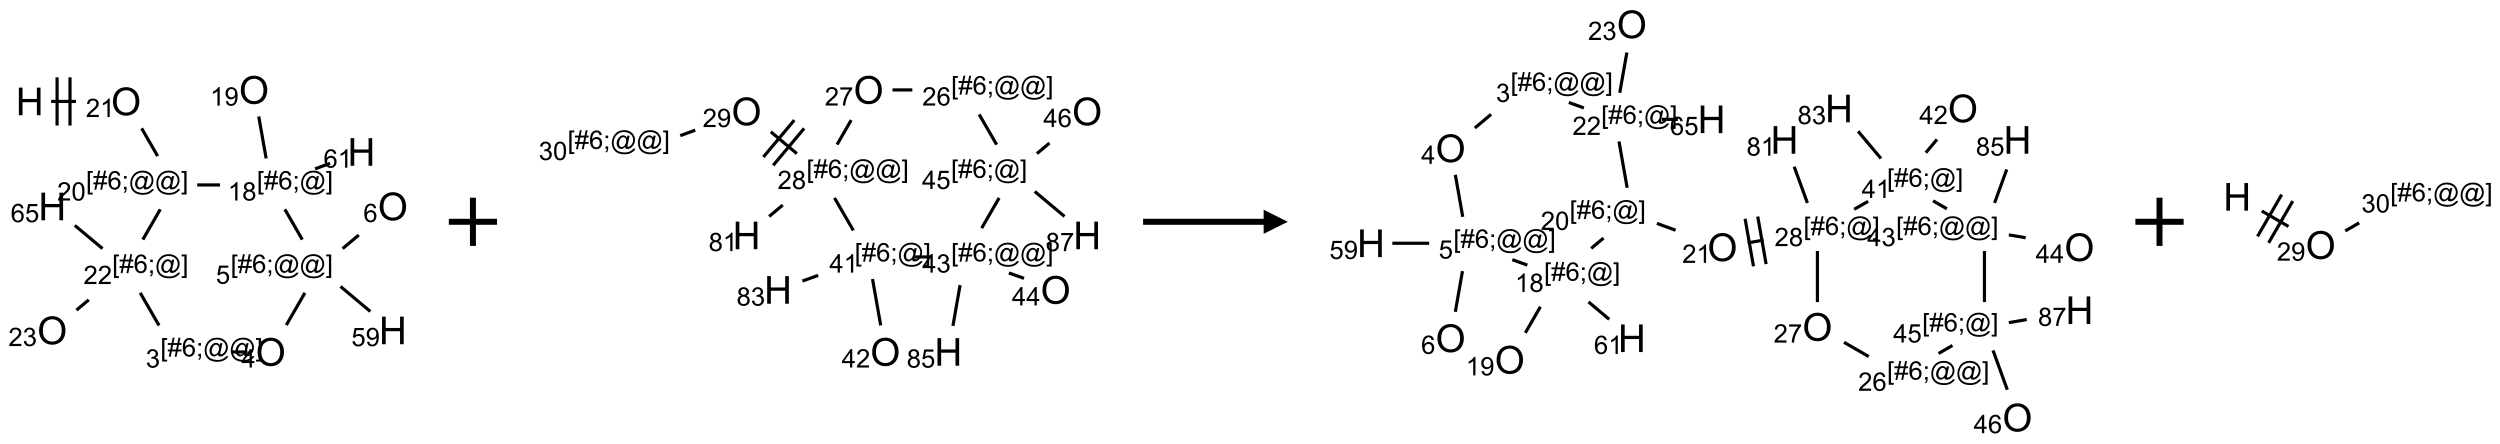 <?xml version="1.0" encoding="UTF-8"?>
<svg xmlns="http://www.w3.org/2000/svg" xmlns:xlink="http://www.w3.org/1999/xlink" width="1037" height="184" viewBox="0 0 1037 184">
<defs>
<g>
<g id="glyph-0-0">
<path d="M 2 0 L 2 -10 L 10 -10 L 10 0 Z M 2.25 -0.25 L 9.75 -0.25 L 9.75 -9.75 L 2.25 -9.75 Z M 2.25 -0.25 "/>
</g>
<g id="glyph-0-1">
<path d="M 1.281 0 L 1.281 -11.453 L 2.797 -11.453 L 2.797 -6.75 L 8.75 -6.75 L 8.75 -11.453 L 10.266 -11.453 L 10.266 0 L 8.75 0 L 8.75 -5.398 L 2.797 -5.398 L 2.797 0 Z M 1.281 0 "/>
</g>
<g id="glyph-0-2">
<path d="M 0.773 -5.578 C 0.773 -7.48 1.285 -8.969 2.305 -10.043 C 3.324 -11.117 4.645 -11.656 6.258 -11.656 C 7.316 -11.656 8.27 -11.402 9.117 -10.898 C 9.965 -10.395 10.613 -9.688 11.059 -8.785 C 11.504 -7.883 11.727 -6.855 11.727 -5.711 C 11.727 -4.551 11.492 -3.512 11.023 -2.594 C 10.555 -1.676 9.891 -0.984 9.031 -0.512 C 8.172 -0.039 7.246 0.195 6.25 0.195 C 5.172 0.195 4.207 -0.066 3.359 -0.586 C 2.512 -1.105 1.867 -1.816 1.43 -2.719 C 0.992 -3.621 0.773 -4.574 0.773 -5.578 Z M 2.336 -5.555 C 2.336 -4.176 2.707 -3.086 3.449 -2.293 C 4.191 -1.5 5.121 -1.102 6.242 -1.102 C 7.383 -1.102 8.32 -1.504 9.059 -2.305 C 9.797 -3.105 10.164 -4.246 10.164 -5.719 C 10.164 -6.652 10.008 -7.465 9.691 -8.16 C 9.375 -8.855 8.914 -9.395 8.309 -9.777 C 7.703 -10.16 7.02 -10.352 6.266 -10.352 C 5.191 -10.352 4.27 -9.984 3.496 -9.246 C 2.723 -8.508 2.336 -7.277 2.336 -5.555 Z M 2.336 -5.555 "/>
</g>
<g id="glyph-1-0">
<path d="M 1.332 0 L 1.332 -6.668 L 6.668 -6.668 L 6.668 0 Z M 1.5 -0.168 L 6.5 -0.168 L 6.5 -6.5 L 1.5 -6.5 Z M 1.5 -0.168 "/>
</g>
<g id="glyph-1-1">
<path d="M 5.371 -0.902 L 5.371 0 L 0.324 0 C 0.316 -0.227 0.352 -0.441 0.434 -0.652 C 0.562 -0.996 0.766 -1.332 1.051 -1.668 C 1.332 -2 1.742 -2.387 2.277 -2.824 C 3.105 -3.504 3.668 -4.043 3.957 -4.441 C 4.25 -4.84 4.395 -5.215 4.395 -5.566 C 4.395 -5.938 4.262 -6.254 3.996 -6.508 C 3.73 -6.762 3.387 -6.891 2.957 -6.891 C 2.508 -6.891 2.145 -6.754 1.875 -6.484 C 1.605 -6.215 1.469 -5.84 1.465 -5.359 L 0.5 -5.457 C 0.566 -6.176 0.812 -6.727 1.246 -7.102 C 1.676 -7.477 2.254 -7.668 2.98 -7.668 C 3.711 -7.668 4.293 -7.465 4.719 -7.059 C 5.145 -6.652 5.359 -6.148 5.359 -5.547 C 5.359 -5.242 5.297 -4.941 5.172 -4.645 C 5.047 -4.352 4.84 -4.039 4.551 -3.715 C 4.262 -3.387 3.777 -2.938 3.105 -2.371 C 2.543 -1.898 2.18 -1.578 2.02 -1.41 C 1.859 -1.242 1.73 -1.07 1.625 -0.902 Z M 5.371 -0.902 "/>
</g>
<g id="glyph-1-2">
<path d="M 3.973 0 L 3.035 0 L 3.035 -5.973 C 2.809 -5.758 2.516 -5.543 2.148 -5.328 C 1.781 -5.113 1.453 -4.953 1.16 -4.844 L 1.16 -5.75 C 1.684 -5.996 2.145 -6.297 2.535 -6.645 C 2.93 -6.996 3.207 -7.336 3.371 -7.668 L 3.973 -7.668 Z M 3.973 0 "/>
</g>
<g id="glyph-1-3">
<path d="M 0.723 2.121 L 0.723 -7.637 L 2.793 -7.637 L 2.793 -6.859 L 1.66 -6.859 L 1.66 1.344 L 2.793 1.344 L 2.793 2.121 Z M 0.723 2.121 "/>
</g>
<g id="glyph-1-4">
<path d="M 0.535 0.129 L 0.988 -2.09 L 0.109 -2.09 L 0.109 -2.863 L 1.145 -2.863 L 1.531 -4.754 L 0.109 -4.754 L 0.109 -5.531 L 1.688 -5.531 L 2.141 -7.766 L 2.922 -7.766 L 2.469 -5.531 L 4.109 -5.531 L 4.562 -7.766 L 5.348 -7.766 L 4.895 -5.531 L 5.797 -5.531 L 5.797 -4.754 L 4.738 -4.754 L 4.348 -2.863 L 5.797 -2.863 L 5.797 -2.09 L 4.191 -2.09 L 3.738 0.129 L 2.957 0.129 L 3.406 -2.09 L 1.77 -2.09 L 1.316 0.129 Z M 1.926 -2.863 L 3.562 -2.863 L 3.953 -4.754 L 2.312 -4.754 Z M 1.926 -2.863 "/>
</g>
<g id="glyph-1-5">
<path d="M 5.309 -5.766 L 4.375 -5.691 C 4.293 -6.059 4.172 -6.328 4.02 -6.496 C 3.766 -6.762 3.453 -6.895 3.082 -6.895 C 2.785 -6.895 2.523 -6.812 2.297 -6.645 C 2 -6.43 1.77 -6.117 1.598 -5.703 C 1.43 -5.289 1.34 -4.703 1.332 -3.938 C 1.559 -4.281 1.836 -4.535 2.16 -4.703 C 2.488 -4.871 2.828 -4.953 3.188 -4.953 C 3.812 -4.953 4.344 -4.723 4.785 -4.262 C 5.223 -3.801 5.441 -3.207 5.441 -2.48 C 5.441 -2 5.34 -1.555 5.133 -1.145 C 4.926 -0.73 4.641 -0.418 4.281 -0.199 C 3.922 0.02 3.512 0.129 3.051 0.129 C 2.27 0.129 1.633 -0.156 1.141 -0.73 C 0.648 -1.305 0.402 -2.254 0.402 -3.574 C 0.402 -5.051 0.672 -6.121 1.219 -6.793 C 1.695 -7.375 2.336 -7.668 3.141 -7.668 C 3.742 -7.668 4.234 -7.5 4.617 -7.16 C 5 -6.824 5.23 -6.359 5.309 -5.766 Z M 1.48 -2.473 C 1.48 -2.152 1.547 -1.844 1.684 -1.547 C 1.82 -1.25 2.016 -1.027 2.262 -0.871 C 2.508 -0.719 2.766 -0.641 3.035 -0.641 C 3.434 -0.641 3.773 -0.801 4.059 -1.121 C 4.344 -1.441 4.484 -1.875 4.484 -2.422 C 4.484 -2.949 4.344 -3.367 4.062 -3.668 C 3.781 -3.973 3.426 -4.125 3 -4.125 C 2.578 -4.125 2.219 -3.973 1.922 -3.668 C 1.625 -3.363 1.48 -2.969 1.48 -2.473 Z M 1.48 -2.473 "/>
</g>
<g id="glyph-1-6">
<path d="M 0.949 -4.465 L 0.949 -5.531 L 2.016 -5.531 L 2.016 -4.465 Z M 0.949 0 L 0.949 -1.066 L 2.016 -1.066 L 2.016 0 C 2.016 0.391 1.945 0.711 1.809 0.949 C 1.668 1.191 1.449 1.379 1.145 1.512 L 0.887 1.109 C 1.082 1.023 1.23 0.895 1.324 0.727 C 1.418 0.559 1.469 0.316 1.48 0 Z M 0.949 0 "/>
</g>
<g id="glyph-1-7">
<path d="M 6.047 -0.848 C 5.82 -0.59 5.57 -0.379 5.289 -0.223 C 5.008 -0.062 4.73 0.016 4.449 0.016 C 4.141 0.016 3.84 -0.074 3.547 -0.254 C 3.254 -0.434 3.02 -0.715 2.836 -1.09 C 2.652 -1.465 2.562 -1.875 2.562 -2.324 C 2.562 -2.875 2.703 -3.43 2.988 -3.98 C 3.27 -4.535 3.621 -4.953 4.043 -5.23 C 4.461 -5.508 4.871 -5.645 5.266 -5.645 C 5.566 -5.645 5.855 -5.566 6.129 -5.41 C 6.402 -5.25 6.641 -5.012 6.84 -4.688 L 7.016 -5.496 L 7.949 -5.496 L 7.199 -2 C 7.094 -1.516 7.043 -1.246 7.043 -1.191 C 7.043 -1.098 7.078 -1.02 7.148 -0.949 C 7.219 -0.883 7.305 -0.848 7.406 -0.848 C 7.59 -0.848 7.832 -0.953 8.129 -1.168 C 8.527 -1.445 8.84 -1.816 9.07 -2.285 C 9.301 -2.75 9.418 -3.234 9.418 -3.73 C 9.418 -4.309 9.27 -4.852 8.973 -5.355 C 8.676 -5.859 8.23 -6.262 7.645 -6.562 C 7.055 -6.863 6.406 -7.016 5.691 -7.016 C 4.879 -7.016 4.137 -6.824 3.465 -6.445 C 2.793 -6.066 2.273 -5.52 1.902 -4.809 C 1.535 -4.098 1.348 -3.34 1.348 -2.527 C 1.348 -1.676 1.535 -0.941 1.902 -0.328 C 2.273 0.285 2.809 0.742 3.508 1.035 C 4.207 1.328 4.984 1.473 5.832 1.473 C 6.742 1.473 7.504 1.32 8.121 1.016 C 8.734 0.711 9.195 0.34 9.5 -0.098 L 10.441 -0.098 C 10.266 0.266 9.961 0.637 9.531 1.016 C 9.102 1.395 8.59 1.695 7.996 1.914 C 7.402 2.133 6.688 2.246 5.848 2.246 C 5.078 2.246 4.367 2.145 3.715 1.949 C 3.066 1.75 2.512 1.453 2.051 1.055 C 1.594 0.656 1.25 0.199 1.016 -0.316 C 0.723 -0.973 0.578 -1.684 0.578 -2.441 C 0.578 -3.289 0.75 -4.098 1.098 -4.863 C 1.523 -5.805 2.125 -6.527 2.902 -7.027 C 3.684 -7.527 4.629 -7.777 5.738 -7.777 C 6.602 -7.777 7.375 -7.602 8.059 -7.246 C 8.746 -6.895 9.285 -6.371 9.684 -5.672 C 10.02 -5.07 10.188 -4.418 10.188 -3.715 C 10.188 -2.707 9.832 -1.812 9.125 -1.031 C 8.492 -0.328 7.801 0.02 7.051 0.02 C 6.812 0.02 6.617 -0.016 6.473 -0.09 C 6.324 -0.16 6.215 -0.266 6.145 -0.402 C 6.102 -0.488 6.066 -0.637 6.047 -0.848 Z M 3.527 -2.262 C 3.527 -1.785 3.641 -1.414 3.863 -1.152 C 4.09 -0.887 4.348 -0.754 4.641 -0.754 C 4.836 -0.754 5.039 -0.812 5.254 -0.93 C 5.469 -1.047 5.676 -1.219 5.871 -1.449 C 6.066 -1.676 6.23 -1.969 6.355 -2.32 C 6.48 -2.672 6.543 -3.027 6.543 -3.379 C 6.543 -3.852 6.426 -4.219 6.191 -4.48 C 5.957 -4.738 5.672 -4.871 5.332 -4.871 C 5.109 -4.871 4.902 -4.812 4.707 -4.699 C 4.512 -4.586 4.32 -4.406 4.137 -4.156 C 3.953 -3.906 3.805 -3.602 3.691 -3.246 C 3.582 -2.887 3.527 -2.559 3.527 -2.262 Z M 3.527 -2.262 "/>
</g>
<g id="glyph-1-8">
<path d="M 2.27 2.121 L 0.203 2.121 L 0.203 1.344 L 1.332 1.344 L 1.332 -6.859 L 0.203 -6.859 L 0.203 -7.637 L 2.27 -7.637 Z M 2.27 2.121 "/>
</g>
<g id="glyph-1-9">
<path d="M 0.441 -3.766 C 0.441 -4.668 0.535 -5.395 0.723 -5.945 C 0.906 -6.496 1.184 -6.922 1.551 -7.219 C 1.918 -7.516 2.375 -7.668 2.934 -7.668 C 3.344 -7.668 3.703 -7.586 4.012 -7.418 C 4.32 -7.254 4.574 -7.016 4.777 -6.707 C 4.977 -6.395 5.137 -6.016 5.25 -5.57 C 5.363 -5.125 5.422 -4.523 5.422 -3.766 C 5.422 -2.871 5.328 -2.148 5.145 -1.598 C 4.961 -1.047 4.688 -0.621 4.32 -0.32 C 3.953 -0.02 3.492 0.129 2.934 0.129 C 2.195 0.129 1.617 -0.133 1.199 -0.66 C 0.695 -1.297 0.441 -2.332 0.441 -3.766 Z M 1.406 -3.766 C 1.406 -2.512 1.555 -1.68 1.848 -1.262 C 2.141 -0.848 2.5 -0.641 2.934 -0.641 C 3.363 -0.641 3.727 -0.848 4.02 -1.266 C 4.312 -1.684 4.457 -2.516 4.457 -3.766 C 4.457 -5.023 4.312 -5.859 4.02 -6.27 C 3.727 -6.684 3.359 -6.891 2.922 -6.891 C 2.492 -6.891 2.148 -6.707 1.891 -6.344 C 1.566 -5.879 1.406 -5.02 1.406 -3.766 Z M 1.406 -3.766 "/>
</g>
<g id="glyph-1-10">
<path d="M 1.887 -4.141 C 1.496 -4.281 1.207 -4.484 1.02 -4.75 C 0.832 -5.016 0.738 -5.328 0.738 -5.699 C 0.738 -6.254 0.938 -6.719 1.34 -7.098 C 1.738 -7.477 2.27 -7.668 2.934 -7.668 C 3.598 -7.668 4.137 -7.473 4.543 -7.086 C 4.949 -6.699 5.152 -6.227 5.152 -5.672 C 5.152 -5.316 5.059 -5.008 4.871 -4.746 C 4.688 -4.484 4.406 -4.281 4.027 -4.141 C 4.496 -3.988 4.852 -3.742 5.098 -3.402 C 5.34 -3.062 5.465 -2.656 5.465 -2.184 C 5.465 -1.531 5.234 -0.98 4.77 -0.535 C 4.309 -0.09 3.703 0.129 2.949 0.129 C 2.195 0.129 1.586 -0.094 1.125 -0.539 C 0.664 -0.984 0.434 -1.543 0.434 -2.207 C 0.434 -2.703 0.559 -3.121 0.809 -3.457 C 1.062 -3.793 1.422 -4.02 1.887 -4.141 Z M 1.699 -5.73 C 1.699 -5.367 1.812 -5.074 2.047 -4.844 C 2.281 -4.613 2.582 -4.5 2.953 -4.5 C 3.312 -4.5 3.609 -4.613 3.84 -4.84 C 4.07 -5.066 4.188 -5.348 4.188 -5.676 C 4.188 -6.02 4.07 -6.309 3.832 -6.543 C 3.594 -6.777 3.297 -6.895 2.941 -6.895 C 2.586 -6.895 2.289 -6.781 2.051 -6.551 C 1.816 -6.324 1.699 -6.047 1.699 -5.73 Z M 1.395 -2.203 C 1.395 -1.938 1.461 -1.676 1.586 -1.426 C 1.711 -1.176 1.902 -0.984 2.152 -0.848 C 2.402 -0.711 2.672 -0.641 2.957 -0.641 C 3.406 -0.641 3.777 -0.785 4.066 -1.074 C 4.359 -1.363 4.504 -1.727 4.504 -2.172 C 4.504 -2.625 4.355 -2.996 4.055 -3.293 C 3.754 -3.586 3.379 -3.734 2.926 -3.734 C 2.484 -3.734 2.121 -3.59 1.832 -3.297 C 1.543 -3.004 1.395 -2.641 1.395 -2.203 Z M 1.395 -2.203 "/>
</g>
<g id="glyph-1-11">
<path d="M 0.582 -1.766 L 1.484 -1.848 C 1.562 -1.426 1.707 -1.117 1.922 -0.926 C 2.137 -0.734 2.414 -0.641 2.75 -0.641 C 3.039 -0.641 3.289 -0.707 3.508 -0.84 C 3.727 -0.973 3.902 -1.148 4.043 -1.367 C 4.18 -1.586 4.297 -1.887 4.391 -2.262 C 4.484 -2.637 4.531 -3.016 4.531 -3.406 C 4.531 -3.449 4.531 -3.512 4.527 -3.594 C 4.34 -3.297 4.082 -3.055 3.758 -2.867 C 3.434 -2.68 3.082 -2.59 2.703 -2.59 C 2.07 -2.59 1.535 -2.816 1.098 -3.277 C 0.66 -3.734 0.441 -4.34 0.441 -5.09 C 0.441 -5.863 0.672 -6.484 1.129 -6.957 C 1.586 -7.43 2.156 -7.668 2.844 -7.668 C 3.34 -7.668 3.793 -7.531 4.207 -7.266 C 4.617 -7 4.93 -6.617 5.145 -6.121 C 5.355 -5.629 5.465 -4.91 5.465 -3.973 C 5.465 -2.996 5.359 -2.223 5.145 -1.645 C 4.934 -1.066 4.617 -0.625 4.199 -0.324 C 3.781 -0.02 3.293 0.129 2.73 0.129 C 2.133 0.129 1.645 -0.035 1.266 -0.367 C 0.887 -0.699 0.66 -1.164 0.582 -1.766 Z M 4.422 -5.137 C 4.422 -5.676 4.277 -6.102 3.992 -6.418 C 3.707 -6.734 3.359 -6.891 2.957 -6.891 C 2.543 -6.891 2.18 -6.719 1.871 -6.379 C 1.562 -6.039 1.406 -5.598 1.406 -5.059 C 1.406 -4.57 1.555 -4.176 1.848 -3.871 C 2.141 -3.566 2.5 -3.418 2.934 -3.418 C 3.367 -3.418 3.723 -3.57 4.004 -3.871 C 4.281 -4.176 4.422 -4.598 4.422 -5.137 Z M 4.422 -5.137 "/>
</g>
<g id="glyph-1-12">
<path d="M 0.441 -2 L 1.426 -2.082 C 1.5 -1.605 1.668 -1.242 1.934 -1.004 C 2.199 -0.762 2.52 -0.641 2.895 -0.641 C 3.348 -0.641 3.73 -0.812 4.043 -1.152 C 4.355 -1.492 4.512 -1.941 4.512 -2.504 C 4.512 -3.039 4.359 -3.461 4.059 -3.77 C 3.758 -4.078 3.367 -4.234 2.879 -4.234 C 2.578 -4.234 2.305 -4.164 2.062 -4.027 C 1.82 -3.891 1.629 -3.715 1.488 -3.496 L 0.609 -3.609 L 1.348 -7.531 L 5.145 -7.531 L 5.145 -6.637 L 2.098 -6.637 L 1.688 -4.582 C 2.145 -4.902 2.625 -5.062 3.129 -5.062 C 3.797 -5.062 4.359 -4.832 4.816 -4.371 C 5.277 -3.91 5.504 -3.312 5.504 -2.59 C 5.504 -1.898 5.305 -1.301 4.902 -0.797 C 4.41 -0.18 3.742 0.129 2.895 0.129 C 2.199 0.129 1.633 -0.062 1.195 -0.453 C 0.758 -0.844 0.504 -1.359 0.441 -2 Z M 0.441 -2 "/>
</g>
<g id="glyph-1-13">
<path d="M 3.449 0 L 3.449 -1.828 L 0.137 -1.828 L 0.137 -2.688 L 3.621 -7.637 L 4.387 -7.637 L 4.387 -2.688 L 5.418 -2.688 L 5.418 -1.828 L 4.387 -1.828 L 4.387 0 Z M 3.449 -2.688 L 3.449 -6.129 L 1.059 -2.688 Z M 3.449 -2.688 "/>
</g>
<g id="glyph-1-14">
<path d="M 0.449 -2.016 L 1.387 -2.141 C 1.492 -1.609 1.676 -1.227 1.934 -0.992 C 2.191 -0.758 2.508 -0.641 2.879 -0.641 C 3.32 -0.641 3.695 -0.793 3.996 -1.098 C 4.301 -1.402 4.453 -1.781 4.453 -2.234 C 4.453 -2.664 4.312 -3.02 4.031 -3.301 C 3.75 -3.578 3.391 -3.719 2.957 -3.719 C 2.781 -3.719 2.562 -3.684 2.297 -3.613 L 2.402 -4.438 C 2.465 -4.43 2.516 -4.426 2.551 -4.426 C 2.949 -4.426 3.312 -4.531 3.629 -4.738 C 3.949 -4.949 4.109 -5.27 4.109 -5.703 C 4.109 -6.047 3.992 -6.332 3.762 -6.559 C 3.527 -6.785 3.227 -6.895 2.859 -6.895 C 2.496 -6.895 2.191 -6.781 1.949 -6.551 C 1.707 -6.324 1.547 -5.98 1.48 -5.52 L 0.543 -5.688 C 0.656 -6.316 0.918 -6.805 1.324 -7.148 C 1.73 -7.492 2.234 -7.668 2.84 -7.668 C 3.254 -7.668 3.641 -7.578 3.988 -7.398 C 4.34 -7.219 4.609 -6.977 4.793 -6.668 C 4.98 -6.359 5.074 -6.031 5.074 -5.684 C 5.074 -5.352 4.984 -5.051 4.809 -4.781 C 4.629 -4.512 4.367 -4.297 4.02 -4.137 C 4.473 -4.031 4.824 -3.816 5.074 -3.488 C 5.324 -3.16 5.449 -2.75 5.449 -2.254 C 5.449 -1.59 5.203 -1.023 4.719 -0.559 C 4.234 -0.098 3.617 0.137 2.875 0.137 C 2.203 0.137 1.648 -0.062 1.207 -0.465 C 0.762 -0.863 0.512 -1.379 0.449 -2.016 Z M 0.449 -2.016 "/>
</g>
<g id="glyph-1-15">
<path d="M 0.504 -6.637 L 0.504 -7.535 L 5.449 -7.535 L 5.449 -6.809 C 4.961 -6.289 4.48 -5.602 4.004 -4.746 C 3.527 -3.887 3.156 -3.004 2.895 -2.098 C 2.707 -1.461 2.59 -0.762 2.535 0 L 1.574 0 C 1.582 -0.602 1.703 -1.328 1.926 -2.176 C 2.152 -3.027 2.477 -3.848 2.898 -4.637 C 3.32 -5.426 3.77 -6.094 4.246 -6.637 Z M 0.504 -6.637 "/>
</g>
</g>
</defs>
<path fill="none" stroke-width="0.033" stroke-linecap="butt" stroke-linejoin="miter" stroke="rgb(0%, 0%, 0%)" stroke-opacity="1" stroke-miterlimit="10" d="M 0.222 0.119 L 0.48 0.119 " transform="matrix(40, 0, 0, 40, 12.32, 37.316)"/>
<path fill="none" stroke-width="0.033" stroke-linecap="butt" stroke-linejoin="miter" stroke="rgb(0%, 0%, 0%)" stroke-opacity="1" stroke-miterlimit="10" d="M 0.418 0.369 L 0.418 -0.131 " transform="matrix(40, 0, 0, 40, 12.32, 37.316)"/>
<path fill="none" stroke-width="0.033" stroke-linecap="butt" stroke-linejoin="miter" stroke="rgb(0%, 0%, 0%)" stroke-opacity="1" stroke-miterlimit="10" d="M 0.284 0.369 L 0.284 -0.131 " transform="matrix(40, 0, 0, 40, 12.32, 37.316)"/>
<path fill="none" stroke-width="0.033" stroke-linecap="butt" stroke-linejoin="miter" stroke="rgb(0%, 0%, 0%)" stroke-opacity="1" stroke-miterlimit="10" d="M 1.161 0.398 L 1.327 0.686 " transform="matrix(40, 0, 0, 40, 12.32, 37.316)"/>
<path fill="none" stroke-width="0.033" stroke-linecap="butt" stroke-linejoin="miter" stroke="rgb(0%, 0%, 0%)" stroke-opacity="1" stroke-miterlimit="10" d="M 1.737 0.985 L 1.974 0.985 " transform="matrix(40, 0, 0, 40, 12.32, 37.316)"/>
<path fill="none" stroke-width="0.033" stroke-linecap="butt" stroke-linejoin="miter" stroke="rgb(0%, 0%, 0%)" stroke-opacity="1" stroke-miterlimit="10" d="M 2.452 0.71 L 2.375 0.275 " transform="matrix(40, 0, 0, 40, 12.32, 37.316)"/>
<path fill="none" stroke-width="0.033" stroke-linecap="butt" stroke-linejoin="miter" stroke="rgb(0%, 0%, 0%)" stroke-opacity="1" stroke-miterlimit="10" d="M 2.959 0.818 L 3.115 0.761 " transform="matrix(40, 0, 0, 40, 12.32, 37.316)"/>
<path fill="none" stroke-width="0.033" stroke-linecap="butt" stroke-linejoin="miter" stroke="rgb(0%, 0%, 0%)" stroke-opacity="1" stroke-miterlimit="10" d="M 2.646 1.238 L 2.827 1.552 " transform="matrix(40, 0, 0, 40, 12.32, 37.316)"/>
<path fill="none" stroke-width="0.033" stroke-linecap="butt" stroke-linejoin="miter" stroke="rgb(0%, 0%, 0%)" stroke-opacity="1" stroke-miterlimit="10" d="M 3.245 1.645 L 3.413 1.504 " transform="matrix(40, 0, 0, 40, 12.32, 37.316)"/>
<path fill="none" stroke-width="0.033" stroke-linecap="butt" stroke-linejoin="miter" stroke="rgb(0%, 0%, 0%)" stroke-opacity="1" stroke-miterlimit="10" d="M 3.223 2.038 L 3.532 2.297 " transform="matrix(40, 0, 0, 40, 12.32, 37.316)"/>
<path fill="none" stroke-width="0.033" stroke-linecap="butt" stroke-linejoin="miter" stroke="rgb(0%, 0%, 0%)" stroke-opacity="1" stroke-miterlimit="10" d="M 2.854 2.104 L 2.661 2.438 " transform="matrix(40, 0, 0, 40, 12.32, 37.316)"/>
<path fill="none" stroke-width="0.033" stroke-linecap="butt" stroke-linejoin="miter" stroke="rgb(0%, 0%, 0%)" stroke-opacity="1" stroke-miterlimit="10" d="M 2.258 2.717 L 2.092 2.717 " transform="matrix(40, 0, 0, 40, 12.32, 37.316)"/>
<path fill="none" stroke-width="0.033" stroke-linecap="butt" stroke-linejoin="miter" stroke="rgb(0%, 0%, 0%)" stroke-opacity="1" stroke-miterlimit="10" d="M 1.341 2.442 L 1.146 2.104 " transform="matrix(40, 0, 0, 40, 12.32, 37.316)"/>
<path fill="none" stroke-width="0.033" stroke-linecap="butt" stroke-linejoin="miter" stroke="rgb(0%, 0%, 0%)" stroke-opacity="1" stroke-miterlimit="10" d="M 1.173 1.552 L 1.354 1.238 " transform="matrix(40, 0, 0, 40, 12.32, 37.316)"/>
<path fill="none" stroke-width="0.033" stroke-linecap="butt" stroke-linejoin="miter" stroke="rgb(0%, 0%, 0%)" stroke-opacity="1" stroke-miterlimit="10" d="M 0.613 2.176 L 0.485 2.283 " transform="matrix(40, 0, 0, 40, 12.32, 37.316)"/>
<path fill="none" stroke-width="0.033" stroke-linecap="butt" stroke-linejoin="miter" stroke="rgb(0%, 0%, 0%)" stroke-opacity="1" stroke-miterlimit="10" d="M 0.755 1.645 L 0.468 1.405 " transform="matrix(40, 0, 0, 40, 12.32, 37.316)"/>
<g fill="rgb(0%, 0%, 0%)" fill-opacity="1">
<use xlink:href="#glyph-0-1" x="6.547" y="47.797"/>
</g>
<g fill="rgb(0%, 0%, 0%)" fill-opacity="1">
<use xlink:href="#glyph-0-2" x="46.07" y="47.801"/>
</g>
<g fill="rgb(0%, 0%, 0%)" fill-opacity="1">
<use xlink:href="#glyph-1-1" x="35.605" y="48.547"/>
<use xlink:href="#glyph-1-2" x="41.538" y="48.547"/>
</g>
<g fill="rgb(0%, 0%, 0%)" fill-opacity="1">
<use xlink:href="#glyph-1-3" x="35.664" y="78.562"/>
<use xlink:href="#glyph-1-4" x="38.628" y="78.562"/>
<use xlink:href="#glyph-1-5" x="44.56" y="78.562"/>
<use xlink:href="#glyph-1-6" x="50.492" y="78.562"/>
<use xlink:href="#glyph-1-7" x="53.456" y="78.562"/>
<use xlink:href="#glyph-1-7" x="64.284" y="78.562"/>
<use xlink:href="#glyph-1-8" x="75.112" y="78.562"/>
</g>
<g fill="rgb(0%, 0%, 0%)" fill-opacity="1">
<use xlink:href="#glyph-1-1" x="23.703" y="83.188"/>
<use xlink:href="#glyph-1-9" x="29.635" y="83.188"/>
</g>
<g fill="rgb(0%, 0%, 0%)" fill-opacity="1">
<use xlink:href="#glyph-1-3" x="106.531" y="78.562"/>
<use xlink:href="#glyph-1-4" x="109.495" y="78.562"/>
<use xlink:href="#glyph-1-5" x="115.427" y="78.562"/>
<use xlink:href="#glyph-1-6" x="121.359" y="78.562"/>
<use xlink:href="#glyph-1-7" x="124.323" y="78.562"/>
<use xlink:href="#glyph-1-8" x="135.151" y="78.562"/>
</g>
<g fill="rgb(0%, 0%, 0%)" fill-opacity="1">
<use xlink:href="#glyph-1-2" x="94.527" y="83.188"/>
<use xlink:href="#glyph-1-10" x="100.46" y="83.188"/>
</g>
<g fill="rgb(0%, 0%, 0%)" fill-opacity="1">
<use xlink:href="#glyph-0-2" x="99.125" y="43.047"/>
</g>
<g fill="rgb(0%, 0%, 0%)" fill-opacity="1">
<use xlink:href="#glyph-1-2" x="87.168" y="43.797"/>
<use xlink:href="#glyph-1-11" x="93.1" y="43.797"/>
</g>
<g fill="rgb(0%, 0%, 0%)" fill-opacity="1">
<use xlink:href="#glyph-0-1" x="144.137" y="68.754"/>
</g>
<g fill="rgb(0%, 0%, 0%)" fill-opacity="1">
<use xlink:href="#glyph-1-5" x="134.176" y="69.547"/>
<use xlink:href="#glyph-1-2" x="140.108" y="69.547"/>
</g>
<g fill="rgb(0%, 0%, 0%)" fill-opacity="1">
<use xlink:href="#glyph-1-3" x="95.664" y="113.203"/>
<use xlink:href="#glyph-1-4" x="98.628" y="113.203"/>
<use xlink:href="#glyph-1-5" x="104.56" y="113.203"/>
<use xlink:href="#glyph-1-6" x="110.492" y="113.203"/>
<use xlink:href="#glyph-1-7" x="113.456" y="113.203"/>
<use xlink:href="#glyph-1-7" x="124.284" y="113.203"/>
<use xlink:href="#glyph-1-8" x="135.112" y="113.203"/>
</g>
<g fill="rgb(0%, 0%, 0%)" fill-opacity="1">
<use xlink:href="#glyph-1-12" x="89.547" y="117.699"/>
</g>
<g fill="rgb(0%, 0%, 0%)" fill-opacity="1">
<use xlink:href="#glyph-0-2" x="156.715" y="91.371"/>
</g>
<g fill="rgb(0%, 0%, 0%)" fill-opacity="1">
<use xlink:href="#glyph-1-5" x="150.711" y="92.117"/>
</g>
<g fill="rgb(0%, 0%, 0%)" fill-opacity="1">
<use xlink:href="#glyph-0-1" x="157.191" y="142.789"/>
</g>
<g fill="rgb(0%, 0%, 0%)" fill-opacity="1">
<use xlink:href="#glyph-1-12" x="145.738" y="143.582"/>
<use xlink:href="#glyph-1-11" x="151.671" y="143.582"/>
</g>
<g fill="rgb(0%, 0%, 0%)" fill-opacity="1">
<use xlink:href="#glyph-0-2" x="106.07" y="151.723"/>
</g>
<g fill="rgb(0%, 0%, 0%)" fill-opacity="1">
<use xlink:href="#glyph-1-13" x="100.094" y="152.441"/>
</g>
<g fill="rgb(0%, 0%, 0%)" fill-opacity="1">
<use xlink:href="#glyph-1-3" x="66.531" y="147.844"/>
<use xlink:href="#glyph-1-4" x="69.495" y="147.844"/>
<use xlink:href="#glyph-1-5" x="75.427" y="147.844"/>
<use xlink:href="#glyph-1-6" x="81.359" y="147.844"/>
<use xlink:href="#glyph-1-7" x="84.323" y="147.844"/>
<use xlink:href="#glyph-1-7" x="95.151" y="147.844"/>
<use xlink:href="#glyph-1-8" x="105.979" y="147.844"/>
</g>
<g fill="rgb(0%, 0%, 0%)" fill-opacity="1">
<use xlink:href="#glyph-1-14" x="60.477" y="152.473"/>
</g>
<g fill="rgb(0%, 0%, 0%)" fill-opacity="1">
<use xlink:href="#glyph-1-3" x="46.531" y="113.203"/>
<use xlink:href="#glyph-1-4" x="49.495" y="113.203"/>
<use xlink:href="#glyph-1-5" x="55.427" y="113.203"/>
<use xlink:href="#glyph-1-6" x="61.359" y="113.203"/>
<use xlink:href="#glyph-1-7" x="64.323" y="113.203"/>
<use xlink:href="#glyph-1-8" x="75.151" y="113.203"/>
</g>
<g fill="rgb(0%, 0%, 0%)" fill-opacity="1">
<use xlink:href="#glyph-1-1" x="34.625" y="117.832"/>
<use xlink:href="#glyph-1-1" x="40.557" y="117.832"/>
</g>
<g fill="rgb(0%, 0%, 0%)" fill-opacity="1">
<use xlink:href="#glyph-0-2" x="15.43" y="142.793"/>
</g>
<g fill="rgb(0%, 0%, 0%)" fill-opacity="1">
<use xlink:href="#glyph-1-1" x="3.488" y="143.543"/>
<use xlink:href="#glyph-1-14" x="9.421" y="143.543"/>
</g>
<g fill="rgb(0%, 0%, 0%)" fill-opacity="1">
<use xlink:href="#glyph-0-1" x="15.906" y="91.367"/>
</g>
<g fill="rgb(0%, 0%, 0%)" fill-opacity="1">
<use xlink:href="#glyph-1-5" x="4.414" y="92.156"/>
<use xlink:href="#glyph-1-12" x="10.346" y="92.156"/>
</g>
<path fill="none" stroke-width="0.062" stroke-linecap="butt" stroke-linejoin="miter" stroke="rgb(0%, 0%, 0%)" stroke-opacity="1" stroke-miterlimit="10" d="M -0 0 L 0.5 0 M 0.25 -0.25 L 0.25 0.25 " transform="matrix(40, 0, 0, 40, 186.172, 92)"/>
<path fill="none" stroke-width="0.033" stroke-linecap="butt" stroke-linejoin="miter" stroke="rgb(0%, 0%, 0%)" stroke-opacity="1" stroke-miterlimit="10" d="M 2.453 0 L 2.659 0 " transform="matrix(40, 0, 0, 40, 272.078, 37.301)"/>
<path fill="none" stroke-width="0.033" stroke-linecap="butt" stroke-linejoin="miter" stroke="rgb(0%, 0%, 0%)" stroke-opacity="1" stroke-miterlimit="10" d="M 3.352 0.254 L 3.533 0.567 " transform="matrix(40, 0, 0, 40, 272.078, 37.301)"/>
<path fill="none" stroke-width="0.033" stroke-linecap="butt" stroke-linejoin="miter" stroke="rgb(0%, 0%, 0%)" stroke-opacity="1" stroke-miterlimit="10" d="M 3.559 1.12 L 3.378 1.433 " transform="matrix(40, 0, 0, 40, 272.078, 37.301)"/>
<path fill="none" stroke-width="0.033" stroke-linecap="butt" stroke-linejoin="miter" stroke="rgb(0%, 0%, 0%)" stroke-opacity="1" stroke-miterlimit="10" d="M 2.849 1.732 L 2.683 1.732 " transform="matrix(40, 0, 0, 40, 272.078, 37.301)"/>
<path fill="none" stroke-width="0.033" stroke-linecap="butt" stroke-linejoin="miter" stroke="rgb(0%, 0%, 0%)" stroke-opacity="1" stroke-miterlimit="10" d="M 2.047 1.457 L 1.852 1.12 " transform="matrix(40, 0, 0, 40, 272.078, 37.301)"/>
<path fill="none" stroke-width="0.033" stroke-linecap="butt" stroke-linejoin="miter" stroke="rgb(0%, 0%, 0%)" stroke-opacity="1" stroke-miterlimit="10" d="M 1.878 0.567 L 2.025 0.313 " transform="matrix(40, 0, 0, 40, 272.078, 37.301)"/>
<path fill="none" stroke-width="0.033" stroke-linecap="butt" stroke-linejoin="miter" stroke="rgb(0%, 0%, 0%)" stroke-opacity="1" stroke-miterlimit="10" d="M 1.461 0.66 L 1.191 0.434 " transform="matrix(40, 0, 0, 40, 272.078, 37.301)"/>
<path fill="none" stroke-width="0.033" stroke-linecap="butt" stroke-linejoin="miter" stroke="rgb(0%, 0%, 0%)" stroke-opacity="1" stroke-miterlimit="10" d="M 1.435 0.313 L 1.114 0.696 " transform="matrix(40, 0, 0, 40, 272.078, 37.301)"/>
<path fill="none" stroke-width="0.033" stroke-linecap="butt" stroke-linejoin="miter" stroke="rgb(0%, 0%, 0%)" stroke-opacity="1" stroke-miterlimit="10" d="M 1.537 0.399 L 1.216 0.782 " transform="matrix(40, 0, 0, 40, 272.078, 37.301)"/>
<path fill="none" stroke-width="0.033" stroke-linecap="butt" stroke-linejoin="miter" stroke="rgb(0%, 0%, 0%)" stroke-opacity="1" stroke-miterlimit="10" d="M 0.408 0.417 L 0.252 0.474 " transform="matrix(40, 0, 0, 40, 272.078, 37.301)"/>
<path fill="none" stroke-width="0.033" stroke-linecap="butt" stroke-linejoin="miter" stroke="rgb(0%, 0%, 0%)" stroke-opacity="1" stroke-miterlimit="10" d="M 1.315 1.194 L 1.174 1.312 " transform="matrix(40, 0, 0, 40, 272.078, 37.301)"/>
<path fill="none" stroke-width="0.033" stroke-linecap="butt" stroke-linejoin="miter" stroke="rgb(0%, 0%, 0%)" stroke-opacity="1" stroke-miterlimit="10" d="M 2.246 1.961 L 2.331 2.442 " transform="matrix(40, 0, 0, 40, 272.078, 37.301)"/>
<path fill="none" stroke-width="0.033" stroke-linecap="butt" stroke-linejoin="miter" stroke="rgb(0%, 0%, 0%)" stroke-opacity="1" stroke-miterlimit="10" d="M 1.682 1.923 L 1.519 1.982 " transform="matrix(40, 0, 0, 40, 272.078, 37.301)"/>
<path fill="none" stroke-width="0.033" stroke-linecap="butt" stroke-linejoin="miter" stroke="rgb(0%, 0%, 0%)" stroke-opacity="1" stroke-miterlimit="10" d="M 3.66 1.898 L 3.817 1.954 " transform="matrix(40, 0, 0, 40, 272.078, 37.301)"/>
<path fill="none" stroke-width="0.033" stroke-linecap="butt" stroke-linejoin="miter" stroke="rgb(0%, 0%, 0%)" stroke-opacity="1" stroke-miterlimit="10" d="M 3.154 2.024 L 3.08 2.447 " transform="matrix(40, 0, 0, 40, 272.078, 37.301)"/>
<path fill="none" stroke-width="0.033" stroke-linecap="butt" stroke-linejoin="miter" stroke="rgb(0%, 0%, 0%)" stroke-opacity="1" stroke-miterlimit="10" d="M 3.951 0.66 L 4.081 0.551 " transform="matrix(40, 0, 0, 40, 272.078, 37.301)"/>
<path fill="none" stroke-width="0.033" stroke-linecap="butt" stroke-linejoin="miter" stroke="rgb(0%, 0%, 0%)" stroke-opacity="1" stroke-miterlimit="10" d="M 3.928 1.053 L 4.237 1.312 " transform="matrix(40, 0, 0, 40, 272.078, 37.301)"/>
<g fill="rgb(0%, 0%, 0%)" fill-opacity="1">
<use xlink:href="#glyph-0-2" x="354.059" y="43.031"/>
</g>
<g fill="rgb(0%, 0%, 0%)" fill-opacity="1">
<use xlink:href="#glyph-1-1" x="342.117" y="43.781"/>
<use xlink:href="#glyph-1-15" x="348.049" y="43.781"/>
</g>
<g fill="rgb(0%, 0%, 0%)" fill-opacity="1">
<use xlink:href="#glyph-1-3" x="394.52" y="39.152"/>
<use xlink:href="#glyph-1-4" x="397.483" y="39.152"/>
<use xlink:href="#glyph-1-5" x="403.415" y="39.152"/>
<use xlink:href="#glyph-1-6" x="409.348" y="39.152"/>
<use xlink:href="#glyph-1-7" x="412.311" y="39.152"/>
<use xlink:href="#glyph-1-7" x="423.139" y="39.152"/>
<use xlink:href="#glyph-1-8" x="433.967" y="39.152"/>
</g>
<g fill="rgb(0%, 0%, 0%)" fill-opacity="1">
<use xlink:href="#glyph-1-1" x="382.539" y="43.781"/>
<use xlink:href="#glyph-1-5" x="388.471" y="43.781"/>
</g>
<g fill="rgb(0%, 0%, 0%)" fill-opacity="1">
<use xlink:href="#glyph-1-3" x="394.477" y="73.793"/>
<use xlink:href="#glyph-1-4" x="397.44" y="73.793"/>
<use xlink:href="#glyph-1-5" x="403.372" y="73.793"/>
<use xlink:href="#glyph-1-6" x="409.305" y="73.793"/>
<use xlink:href="#glyph-1-7" x="412.268" y="73.793"/>
<use xlink:href="#glyph-1-8" x="423.096" y="73.793"/>
</g>
<g fill="rgb(0%, 0%, 0%)" fill-opacity="1">
<use xlink:href="#glyph-1-13" x="382.434" y="78.391"/>
<use xlink:href="#glyph-1-12" x="388.366" y="78.391"/>
</g>
<g fill="rgb(0%, 0%, 0%)" fill-opacity="1">
<use xlink:href="#glyph-1-3" x="394.52" y="108.434"/>
<use xlink:href="#glyph-1-4" x="397.483" y="108.434"/>
<use xlink:href="#glyph-1-5" x="403.415" y="108.434"/>
<use xlink:href="#glyph-1-6" x="409.348" y="108.434"/>
<use xlink:href="#glyph-1-7" x="412.311" y="108.434"/>
<use xlink:href="#glyph-1-7" x="423.139" y="108.434"/>
<use xlink:href="#glyph-1-8" x="433.967" y="108.434"/>
</g>
<g fill="rgb(0%, 0%, 0%)" fill-opacity="1">
<use xlink:href="#glyph-1-13" x="382.531" y="113.062"/>
<use xlink:href="#glyph-1-14" x="388.464" y="113.062"/>
</g>
<g fill="rgb(0%, 0%, 0%)" fill-opacity="1">
<use xlink:href="#glyph-1-3" x="354.52" y="108.434"/>
<use xlink:href="#glyph-1-4" x="357.483" y="108.434"/>
<use xlink:href="#glyph-1-5" x="363.415" y="108.434"/>
<use xlink:href="#glyph-1-6" x="369.348" y="108.434"/>
<use xlink:href="#glyph-1-7" x="372.311" y="108.434"/>
<use xlink:href="#glyph-1-8" x="383.139" y="108.434"/>
</g>
<g fill="rgb(0%, 0%, 0%)" fill-opacity="1">
<use xlink:href="#glyph-1-13" x="344.004" y="113.062"/>
<use xlink:href="#glyph-1-2" x="349.936" y="113.062"/>
</g>
<g fill="rgb(0%, 0%, 0%)" fill-opacity="1">
<use xlink:href="#glyph-1-3" x="334.52" y="73.793"/>
<use xlink:href="#glyph-1-4" x="337.483" y="73.793"/>
<use xlink:href="#glyph-1-5" x="343.415" y="73.793"/>
<use xlink:href="#glyph-1-6" x="349.348" y="73.793"/>
<use xlink:href="#glyph-1-7" x="352.311" y="73.793"/>
<use xlink:href="#glyph-1-7" x="363.139" y="73.793"/>
<use xlink:href="#glyph-1-8" x="373.967" y="73.793"/>
</g>
<g fill="rgb(0%, 0%, 0%)" fill-opacity="1">
<use xlink:href="#glyph-1-1" x="322.516" y="78.422"/>
<use xlink:href="#glyph-1-10" x="328.448" y="78.422"/>
</g>
<g fill="rgb(0%, 0%, 0%)" fill-opacity="1">
<use xlink:href="#glyph-0-2" x="303.418" y="51.961"/>
</g>
<g fill="rgb(0%, 0%, 0%)" fill-opacity="1">
<use xlink:href="#glyph-1-1" x="291.461" y="52.711"/>
<use xlink:href="#glyph-1-11" x="297.393" y="52.711"/>
</g>
<g fill="rgb(0%, 0%, 0%)" fill-opacity="1">
<use xlink:href="#glyph-1-3" x="235.422" y="61.766"/>
<use xlink:href="#glyph-1-4" x="238.385" y="61.766"/>
<use xlink:href="#glyph-1-5" x="244.318" y="61.766"/>
<use xlink:href="#glyph-1-6" x="250.25" y="61.766"/>
<use xlink:href="#glyph-1-7" x="253.214" y="61.766"/>
<use xlink:href="#glyph-1-7" x="264.042" y="61.766"/>
<use xlink:href="#glyph-1-8" x="274.87" y="61.766"/>
</g>
<g fill="rgb(0%, 0%, 0%)" fill-opacity="1">
<use xlink:href="#glyph-1-14" x="223.457" y="66.391"/>
<use xlink:href="#glyph-1-9" x="229.389" y="66.391"/>
</g>
<g fill="rgb(0%, 0%, 0%)" fill-opacity="1">
<use xlink:href="#glyph-0-1" x="303.895" y="103.383"/>
</g>
<g fill="rgb(0%, 0%, 0%)" fill-opacity="1">
<use xlink:href="#glyph-1-10" x="293.934" y="104.172"/>
<use xlink:href="#glyph-1-2" x="299.866" y="104.172"/>
</g>
<g fill="rgb(0%, 0%, 0%)" fill-opacity="1">
<use xlink:href="#glyph-0-2" x="361.004" y="151.707"/>
</g>
<g fill="rgb(0%, 0%, 0%)" fill-opacity="1">
<use xlink:href="#glyph-1-13" x="349.141" y="152.457"/>
<use xlink:href="#glyph-1-1" x="355.073" y="152.457"/>
</g>
<g fill="rgb(0%, 0%, 0%)" fill-opacity="1">
<use xlink:href="#glyph-0-1" x="316.949" y="125.992"/>
</g>
<g fill="rgb(0%, 0%, 0%)" fill-opacity="1">
<use xlink:href="#glyph-1-10" x="305.516" y="126.785"/>
<use xlink:href="#glyph-1-14" x="311.448" y="126.785"/>
</g>
<g fill="rgb(0%, 0%, 0%)" fill-opacity="1">
<use xlink:href="#glyph-0-2" x="431.645" y="125.996"/>
</g>
<g fill="rgb(0%, 0%, 0%)" fill-opacity="1">
<use xlink:href="#glyph-1-13" x="419.734" y="126.711"/>
<use xlink:href="#glyph-1-13" x="425.667" y="126.711"/>
</g>
<g fill="rgb(0%, 0%, 0%)" fill-opacity="1">
<use xlink:href="#glyph-0-1" x="387.59" y="151.703"/>
</g>
<g fill="rgb(0%, 0%, 0%)" fill-opacity="1">
<use xlink:href="#glyph-1-10" x="376.098" y="152.496"/>
<use xlink:href="#glyph-1-12" x="382.03" y="152.496"/>
</g>
<g fill="rgb(0%, 0%, 0%)" fill-opacity="1">
<use xlink:href="#glyph-0-2" x="444.699" y="51.961"/>
</g>
<g fill="rgb(0%, 0%, 0%)" fill-opacity="1">
<use xlink:href="#glyph-1-13" x="432.766" y="52.711"/>
<use xlink:href="#glyph-1-5" x="438.698" y="52.711"/>
</g>
<g fill="rgb(0%, 0%, 0%)" fill-opacity="1">
<use xlink:href="#glyph-0-1" x="445.176" y="103.383"/>
</g>
<g fill="rgb(0%, 0%, 0%)" fill-opacity="1">
<use xlink:href="#glyph-1-10" x="433.742" y="104.172"/>
<use xlink:href="#glyph-1-15" x="439.674" y="104.172"/>
</g>
<path fill-rule="nonzero" fill="rgb(0%, 0%, 0%)" fill-opacity="1" d="M 474.156 93.25 L 524.156 93.25 L 524.156 97 L 534.156 92 L 524.156 87 L 524.156 90.75 L 474.156 90.75 "/>
<path fill="none" stroke-width="0.033" stroke-linecap="butt" stroke-linejoin="miter" stroke="rgb(0%, 0%, 0%)" stroke-opacity="1" stroke-miterlimit="10" d="M 1.077 1.075 L 1.246 0.933 " transform="matrix(40, 0, 0, 40, 568.668, 10.105)"/>
<path fill="none" stroke-width="0.033" stroke-linecap="butt" stroke-linejoin="miter" stroke="rgb(0%, 0%, 0%)" stroke-opacity="1" stroke-miterlimit="10" d="M 2.052 0.81 L 2.208 0.867 " transform="matrix(40, 0, 0, 40, 568.668, 10.105)"/>
<path fill="none" stroke-width="0.033" stroke-linecap="butt" stroke-linejoin="miter" stroke="rgb(0%, 0%, 0%)" stroke-opacity="1" stroke-miterlimit="10" d="M 2.572 1.214 L 2.657 1.695 " transform="matrix(40, 0, 0, 40, 568.668, 10.105)"/>
<path fill="none" stroke-width="0.033" stroke-linecap="butt" stroke-linejoin="miter" stroke="rgb(0%, 0%, 0%)" stroke-opacity="1" stroke-miterlimit="10" d="M 2.412 2.216 L 2.284 2.323 " transform="matrix(40, 0, 0, 40, 568.668, 10.105)"/>
<path fill="none" stroke-width="0.033" stroke-linecap="butt" stroke-linejoin="miter" stroke="rgb(0%, 0%, 0%)" stroke-opacity="1" stroke-miterlimit="10" d="M 1.622 2.497 L 1.466 2.44 " transform="matrix(40, 0, 0, 40, 568.668, 10.105)"/>
<path fill="none" stroke-width="0.033" stroke-linecap="butt" stroke-linejoin="miter" stroke="rgb(0%, 0%, 0%)" stroke-opacity="1" stroke-miterlimit="10" d="M 0.952 1.996 L 0.875 1.56 " transform="matrix(40, 0, 0, 40, 568.668, 10.105)"/>
<path fill="none" stroke-width="0.033" stroke-linecap="butt" stroke-linejoin="miter" stroke="rgb(0%, 0%, 0%)" stroke-opacity="1" stroke-miterlimit="10" d="M 0.949 2.559 L 0.875 2.981 " transform="matrix(40, 0, 0, 40, 568.668, 10.105)"/>
<path fill="none" stroke-width="0.033" stroke-linecap="butt" stroke-linejoin="miter" stroke="rgb(0%, 0%, 0%)" stroke-opacity="1" stroke-miterlimit="10" d="M 0.604 2.27 L 0.222 2.27 " transform="matrix(40, 0, 0, 40, 568.668, 10.105)"/>
<path fill="none" stroke-width="0.033" stroke-linecap="butt" stroke-linejoin="miter" stroke="rgb(0%, 0%, 0%)" stroke-opacity="1" stroke-miterlimit="10" d="M 1.757 2.929 L 1.601 3.199 " transform="matrix(40, 0, 0, 40, 568.668, 10.105)"/>
<path fill="none" stroke-width="0.033" stroke-linecap="butt" stroke-linejoin="miter" stroke="rgb(0%, 0%, 0%)" stroke-opacity="1" stroke-miterlimit="10" d="M 2.256 2.878 L 2.471 3.059 " transform="matrix(40, 0, 0, 40, 568.668, 10.105)"/>
<path fill="none" stroke-width="0.033" stroke-linecap="butt" stroke-linejoin="miter" stroke="rgb(0%, 0%, 0%)" stroke-opacity="1" stroke-miterlimit="10" d="M 2.965 2.064 L 3.159 2.135 " transform="matrix(40, 0, 0, 40, 568.668, 10.105)"/>
<path fill="none" stroke-width="0.033" stroke-linecap="butt" stroke-linejoin="miter" stroke="rgb(0%, 0%, 0%)" stroke-opacity="1" stroke-miterlimit="10" d="M 3.907 2.266 L 4.071 2.237 " transform="matrix(40, 0, 0, 40, 568.668, 10.105)"/>
<path fill="none" stroke-width="0.033" stroke-linecap="butt" stroke-linejoin="miter" stroke="rgb(0%, 0%, 0%)" stroke-opacity="1" stroke-miterlimit="10" d="M 4.098 2.486 L 4.011 1.993 " transform="matrix(40, 0, 0, 40, 568.668, 10.105)"/>
<path fill="none" stroke-width="0.033" stroke-linecap="butt" stroke-linejoin="miter" stroke="rgb(0%, 0%, 0%)" stroke-opacity="1" stroke-miterlimit="10" d="M 3.967 2.509 L 3.88 2.016 " transform="matrix(40, 0, 0, 40, 568.668, 10.105)"/>
<path fill="none" stroke-width="0.033" stroke-linecap="butt" stroke-linejoin="miter" stroke="rgb(0%, 0%, 0%)" stroke-opacity="1" stroke-miterlimit="10" d="M 4.526 1.852 L 4.389 1.476 " transform="matrix(40, 0, 0, 40, 568.668, 10.105)"/>
<path fill="none" stroke-width="0.033" stroke-linecap="butt" stroke-linejoin="miter" stroke="rgb(0%, 0%, 0%)" stroke-opacity="1" stroke-miterlimit="10" d="M 4.63 2.35 L 4.63 2.88 " transform="matrix(40, 0, 0, 40, 568.668, 10.105)"/>
<path fill="none" stroke-width="0.033" stroke-linecap="butt" stroke-linejoin="miter" stroke="rgb(0%, 0%, 0%)" stroke-opacity="1" stroke-miterlimit="10" d="M 4.906 3.297 L 5.162 3.445 " transform="matrix(40, 0, 0, 40, 568.668, 10.105)"/>
<path fill="none" stroke-width="0.033" stroke-linecap="butt" stroke-linejoin="miter" stroke="rgb(0%, 0%, 0%)" stroke-opacity="1" stroke-miterlimit="10" d="M 5.886 3.413 L 6.03 3.33 " transform="matrix(40, 0, 0, 40, 568.668, 10.105)"/>
<path fill="none" stroke-width="0.033" stroke-linecap="butt" stroke-linejoin="miter" stroke="rgb(0%, 0%, 0%)" stroke-opacity="1" stroke-miterlimit="10" d="M 6.451 3.381 L 6.599 3.789 " transform="matrix(40, 0, 0, 40, 568.668, 10.105)"/>
<path fill="none" stroke-width="0.033" stroke-linecap="butt" stroke-linejoin="miter" stroke="rgb(0%, 0%, 0%)" stroke-opacity="1" stroke-miterlimit="10" d="M 6.615 3.093 L 6.801 3.061 " transform="matrix(40, 0, 0, 40, 568.668, 10.105)"/>
<path fill="none" stroke-width="0.033" stroke-linecap="butt" stroke-linejoin="miter" stroke="rgb(0%, 0%, 0%)" stroke-opacity="1" stroke-miterlimit="10" d="M 6.362 2.88 L 6.362 2.35 " transform="matrix(40, 0, 0, 40, 568.668, 10.105)"/>
<path fill="none" stroke-width="0.033" stroke-linecap="butt" stroke-linejoin="miter" stroke="rgb(0%, 0%, 0%)" stroke-opacity="1" stroke-miterlimit="10" d="M 6.615 2.183 L 6.79 2.213 " transform="matrix(40, 0, 0, 40, 568.668, 10.105)"/>
<path fill="none" stroke-width="0.033" stroke-linecap="butt" stroke-linejoin="miter" stroke="rgb(0%, 0%, 0%)" stroke-opacity="1" stroke-miterlimit="10" d="M 6.467 1.852 L 6.593 1.505 " transform="matrix(40, 0, 0, 40, 568.668, 10.105)"/>
<path fill="none" stroke-width="0.033" stroke-linecap="butt" stroke-linejoin="miter" stroke="rgb(0%, 0%, 0%)" stroke-opacity="1" stroke-miterlimit="10" d="M 5.973 1.913 L 5.829 1.83 " transform="matrix(40, 0, 0, 40, 568.668, 10.105)"/>
<path fill="none" stroke-width="0.033" stroke-linecap="butt" stroke-linejoin="miter" stroke="rgb(0%, 0%, 0%)" stroke-opacity="1" stroke-miterlimit="10" d="M 5.156 1.835 L 5.011 1.918 " transform="matrix(40, 0, 0, 40, 568.668, 10.105)"/>
<path fill="none" stroke-width="0.033" stroke-linecap="butt" stroke-linejoin="miter" stroke="rgb(0%, 0%, 0%)" stroke-opacity="1" stroke-miterlimit="10" d="M 5.754 1.331 L 5.87 1.193 " transform="matrix(40, 0, 0, 40, 568.668, 10.105)"/>
<path fill="none" stroke-width="0.033" stroke-linecap="butt" stroke-linejoin="miter" stroke="rgb(0%, 0%, 0%)" stroke-opacity="1" stroke-miterlimit="10" d="M 5.289 1.391 L 5.052 1.109 " transform="matrix(40, 0, 0, 40, 568.668, 10.105)"/>
<path fill="none" stroke-width="0.033" stroke-linecap="butt" stroke-linejoin="miter" stroke="rgb(0%, 0%, 0%)" stroke-opacity="1" stroke-miterlimit="10" d="M 2.58 0.71 L 2.654 0.292 " transform="matrix(40, 0, 0, 40, 568.668, 10.105)"/>
<path fill="none" stroke-width="0.033" stroke-linecap="butt" stroke-linejoin="miter" stroke="rgb(0%, 0%, 0%)" stroke-opacity="1" stroke-miterlimit="10" d="M 3.016 0.985 L 3.183 0.985 " transform="matrix(40, 0, 0, 40, 568.668, 10.105)"/>
<g fill="rgb(0%, 0%, 0%)" fill-opacity="1">
<use xlink:href="#glyph-0-2" x="595.473" y="67.262"/>
</g>
<g fill="rgb(0%, 0%, 0%)" fill-opacity="1">
<use xlink:href="#glyph-1-13" x="589.496" y="67.977"/>
</g>
<g fill="rgb(0%, 0%, 0%)" fill-opacity="1">
<use xlink:href="#glyph-1-3" x="626.574" y="37.668"/>
<use xlink:href="#glyph-1-4" x="629.538" y="37.668"/>
<use xlink:href="#glyph-1-5" x="635.47" y="37.668"/>
<use xlink:href="#glyph-1-6" x="641.402" y="37.668"/>
<use xlink:href="#glyph-1-7" x="644.366" y="37.668"/>
<use xlink:href="#glyph-1-7" x="655.194" y="37.668"/>
<use xlink:href="#glyph-1-8" x="666.022" y="37.668"/>
</g>
<g fill="rgb(0%, 0%, 0%)" fill-opacity="1">
<use xlink:href="#glyph-1-14" x="620.52" y="42.297"/>
</g>
<g fill="rgb(0%, 0%, 0%)" fill-opacity="1">
<use xlink:href="#glyph-1-3" x="664.164" y="51.352"/>
<use xlink:href="#glyph-1-4" x="667.128" y="51.352"/>
<use xlink:href="#glyph-1-5" x="673.06" y="51.352"/>
<use xlink:href="#glyph-1-6" x="678.992" y="51.352"/>
<use xlink:href="#glyph-1-7" x="681.956" y="51.352"/>
<use xlink:href="#glyph-1-8" x="692.784" y="51.352"/>
</g>
<g fill="rgb(0%, 0%, 0%)" fill-opacity="1">
<use xlink:href="#glyph-1-1" x="652.254" y="55.977"/>
<use xlink:href="#glyph-1-1" x="658.186" y="55.977"/>
</g>
<g fill="rgb(0%, 0%, 0%)" fill-opacity="1">
<use xlink:href="#glyph-1-3" x="651.066" y="90.742"/>
<use xlink:href="#glyph-1-4" x="654.03" y="90.742"/>
<use xlink:href="#glyph-1-5" x="659.962" y="90.742"/>
<use xlink:href="#glyph-1-6" x="665.895" y="90.742"/>
<use xlink:href="#glyph-1-7" x="668.858" y="90.742"/>
<use xlink:href="#glyph-1-8" x="679.686" y="90.742"/>
</g>
<g fill="rgb(0%, 0%, 0%)" fill-opacity="1">
<use xlink:href="#glyph-1-1" x="639.105" y="95.371"/>
<use xlink:href="#glyph-1-9" x="645.038" y="95.371"/>
</g>
<g fill="rgb(0%, 0%, 0%)" fill-opacity="1">
<use xlink:href="#glyph-1-3" x="640.469" y="116.453"/>
<use xlink:href="#glyph-1-4" x="643.432" y="116.453"/>
<use xlink:href="#glyph-1-5" x="649.365" y="116.453"/>
<use xlink:href="#glyph-1-6" x="655.297" y="116.453"/>
<use xlink:href="#glyph-1-7" x="658.26" y="116.453"/>
<use xlink:href="#glyph-1-8" x="669.089" y="116.453"/>
</g>
<g fill="rgb(0%, 0%, 0%)" fill-opacity="1">
<use xlink:href="#glyph-1-2" x="628.461" y="121.082"/>
<use xlink:href="#glyph-1-10" x="634.393" y="121.082"/>
</g>
<g fill="rgb(0%, 0%, 0%)" fill-opacity="1">
<use xlink:href="#glyph-1-3" x="602.879" y="102.773"/>
<use xlink:href="#glyph-1-4" x="605.842" y="102.773"/>
<use xlink:href="#glyph-1-5" x="611.775" y="102.773"/>
<use xlink:href="#glyph-1-6" x="617.707" y="102.773"/>
<use xlink:href="#glyph-1-7" x="620.671" y="102.773"/>
<use xlink:href="#glyph-1-7" x="631.499" y="102.773"/>
<use xlink:href="#glyph-1-8" x="642.327" y="102.773"/>
</g>
<g fill="rgb(0%, 0%, 0%)" fill-opacity="1">
<use xlink:href="#glyph-1-12" x="596.766" y="107.27"/>
</g>
<g fill="rgb(0%, 0%, 0%)" fill-opacity="1">
<use xlink:href="#glyph-0-2" x="595.473" y="146.043"/>
</g>
<g fill="rgb(0%, 0%, 0%)" fill-opacity="1">
<use xlink:href="#glyph-1-5" x="589.469" y="146.793"/>
</g>
<g fill="rgb(0%, 0%, 0%)" fill-opacity="1">
<use xlink:href="#glyph-0-1" x="562.895" y="106.648"/>
</g>
<g fill="rgb(0%, 0%, 0%)" fill-opacity="1">
<use xlink:href="#glyph-1-12" x="551.445" y="107.441"/>
<use xlink:href="#glyph-1-11" x="557.378" y="107.441"/>
</g>
<g fill="rgb(0%, 0%, 0%)" fill-opacity="1">
<use xlink:href="#glyph-0-2" x="620.008" y="154.973"/>
</g>
<g fill="rgb(0%, 0%, 0%)" fill-opacity="1">
<use xlink:href="#glyph-1-2" x="608.047" y="155.723"/>
<use xlink:href="#glyph-1-11" x="613.979" y="155.723"/>
</g>
<g fill="rgb(0%, 0%, 0%)" fill-opacity="1">
<use xlink:href="#glyph-0-1" x="671.125" y="146.039"/>
</g>
<g fill="rgb(0%, 0%, 0%)" fill-opacity="1">
<use xlink:href="#glyph-1-5" x="661.164" y="146.832"/>
<use xlink:href="#glyph-1-2" x="667.096" y="146.832"/>
</g>
<g fill="rgb(0%, 0%, 0%)" fill-opacity="1">
<use xlink:href="#glyph-0-2" x="708.234" y="108.301"/>
</g>
<g fill="rgb(0%, 0%, 0%)" fill-opacity="1">
<use xlink:href="#glyph-1-1" x="697.77" y="109.051"/>
<use xlink:href="#glyph-1-2" x="703.702" y="109.051"/>
</g>
<g fill="rgb(0%, 0%, 0%)" fill-opacity="1">
<use xlink:href="#glyph-1-3" x="748.09" y="97.477"/>
<use xlink:href="#glyph-1-4" x="751.053" y="97.477"/>
<use xlink:href="#glyph-1-5" x="756.986" y="97.477"/>
<use xlink:href="#glyph-1-6" x="762.918" y="97.477"/>
<use xlink:href="#glyph-1-7" x="765.882" y="97.477"/>
<use xlink:href="#glyph-1-8" x="776.71" y="97.477"/>
</g>
<g fill="rgb(0%, 0%, 0%)" fill-opacity="1">
<use xlink:href="#glyph-1-1" x="736.086" y="102.105"/>
<use xlink:href="#glyph-1-10" x="742.018" y="102.105"/>
</g>
<g fill="rgb(0%, 0%, 0%)" fill-opacity="1">
<use xlink:href="#glyph-0-1" x="734.426" y="63.766"/>
</g>
<g fill="rgb(0%, 0%, 0%)" fill-opacity="1">
<use xlink:href="#glyph-1-10" x="724.465" y="64.559"/>
<use xlink:href="#glyph-1-2" x="730.397" y="64.559"/>
</g>
<g fill="rgb(0%, 0%, 0%)" fill-opacity="1">
<use xlink:href="#glyph-0-2" x="747.629" y="141.355"/>
</g>
<g fill="rgb(0%, 0%, 0%)" fill-opacity="1">
<use xlink:href="#glyph-1-1" x="735.688" y="142.105"/>
<use xlink:href="#glyph-1-15" x="741.62" y="142.105"/>
</g>
<g fill="rgb(0%, 0%, 0%)" fill-opacity="1">
<use xlink:href="#glyph-1-3" x="782.73" y="157.477"/>
<use xlink:href="#glyph-1-4" x="785.694" y="157.477"/>
<use xlink:href="#glyph-1-5" x="791.626" y="157.477"/>
<use xlink:href="#glyph-1-6" x="797.559" y="157.477"/>
<use xlink:href="#glyph-1-7" x="800.522" y="157.477"/>
<use xlink:href="#glyph-1-7" x="811.35" y="157.477"/>
<use xlink:href="#glyph-1-8" x="822.178" y="157.477"/>
</g>
<g fill="rgb(0%, 0%, 0%)" fill-opacity="1">
<use xlink:href="#glyph-1-1" x="770.75" y="162.105"/>
<use xlink:href="#glyph-1-5" x="776.682" y="162.105"/>
</g>
<g fill="rgb(0%, 0%, 0%)" fill-opacity="1">
<use xlink:href="#glyph-1-3" x="797.328" y="137.477"/>
<use xlink:href="#glyph-1-4" x="800.292" y="137.477"/>
<use xlink:href="#glyph-1-5" x="806.224" y="137.477"/>
<use xlink:href="#glyph-1-6" x="812.156" y="137.477"/>
<use xlink:href="#glyph-1-7" x="815.12" y="137.477"/>
<use xlink:href="#glyph-1-8" x="825.948" y="137.477"/>
</g>
<g fill="rgb(0%, 0%, 0%)" fill-opacity="1">
<use xlink:href="#glyph-1-13" x="785.285" y="142.074"/>
<use xlink:href="#glyph-1-12" x="791.217" y="142.074"/>
</g>
<g fill="rgb(0%, 0%, 0%)" fill-opacity="1">
<use xlink:href="#glyph-0-2" x="830.59" y="178.945"/>
</g>
<g fill="rgb(0%, 0%, 0%)" fill-opacity="1">
<use xlink:href="#glyph-1-13" x="818.656" y="179.691"/>
<use xlink:href="#glyph-1-5" x="824.589" y="179.691"/>
</g>
<g fill="rgb(0%, 0%, 0%)" fill-opacity="1">
<use xlink:href="#glyph-0-1" x="856.781" y="134.406"/>
</g>
<g fill="rgb(0%, 0%, 0%)" fill-opacity="1">
<use xlink:href="#glyph-1-10" x="845.348" y="135.199"/>
<use xlink:href="#glyph-1-15" x="851.28" y="135.199"/>
</g>
<g fill="rgb(0%, 0%, 0%)" fill-opacity="1">
<use xlink:href="#glyph-1-3" x="786.5" y="97.477"/>
<use xlink:href="#glyph-1-4" x="789.464" y="97.477"/>
<use xlink:href="#glyph-1-5" x="795.396" y="97.477"/>
<use xlink:href="#glyph-1-6" x="801.328" y="97.477"/>
<use xlink:href="#glyph-1-7" x="804.292" y="97.477"/>
<use xlink:href="#glyph-1-7" x="815.12" y="97.477"/>
<use xlink:href="#glyph-1-8" x="825.948" y="97.477"/>
</g>
<g fill="rgb(0%, 0%, 0%)" fill-opacity="1">
<use xlink:href="#glyph-1-13" x="774.512" y="102.105"/>
<use xlink:href="#glyph-1-14" x="780.444" y="102.105"/>
</g>
<g fill="rgb(0%, 0%, 0%)" fill-opacity="1">
<use xlink:href="#glyph-0-2" x="856.305" y="108.301"/>
</g>
<g fill="rgb(0%, 0%, 0%)" fill-opacity="1">
<use xlink:href="#glyph-1-13" x="844.395" y="109.02"/>
<use xlink:href="#glyph-1-13" x="850.327" y="109.02"/>
</g>
<g fill="rgb(0%, 0%, 0%)" fill-opacity="1">
<use xlink:href="#glyph-0-1" x="831.066" y="63.766"/>
</g>
<g fill="rgb(0%, 0%, 0%)" fill-opacity="1">
<use xlink:href="#glyph-1-10" x="819.578" y="64.559"/>
<use xlink:href="#glyph-1-12" x="825.51" y="64.559"/>
</g>
<g fill="rgb(0%, 0%, 0%)" fill-opacity="1">
<use xlink:href="#glyph-1-3" x="782.73" y="77.477"/>
<use xlink:href="#glyph-1-4" x="785.694" y="77.477"/>
<use xlink:href="#glyph-1-5" x="791.626" y="77.477"/>
<use xlink:href="#glyph-1-6" x="797.559" y="77.477"/>
<use xlink:href="#glyph-1-7" x="800.522" y="77.477"/>
<use xlink:href="#glyph-1-8" x="811.35" y="77.477"/>
</g>
<g fill="rgb(0%, 0%, 0%)" fill-opacity="1">
<use xlink:href="#glyph-1-13" x="772.215" y="82.105"/>
<use xlink:href="#glyph-1-2" x="778.147" y="82.105"/>
</g>
<g fill="rgb(0%, 0%, 0%)" fill-opacity="1">
<use xlink:href="#glyph-0-2" x="807.98" y="50.715"/>
</g>
<g fill="rgb(0%, 0%, 0%)" fill-opacity="1">
<use xlink:href="#glyph-1-13" x="796.117" y="51.465"/>
<use xlink:href="#glyph-1-1" x="802.049" y="51.465"/>
</g>
<g fill="rgb(0%, 0%, 0%)" fill-opacity="1">
<use xlink:href="#glyph-0-1" x="757.035" y="50.711"/>
</g>
<g fill="rgb(0%, 0%, 0%)" fill-opacity="1">
<use xlink:href="#glyph-1-10" x="745.602" y="51.504"/>
<use xlink:href="#glyph-1-14" x="751.534" y="51.504"/>
</g>
<g fill="rgb(0%, 0%, 0%)" fill-opacity="1">
<use xlink:href="#glyph-0-2" x="670.648" y="15.836"/>
</g>
<g fill="rgb(0%, 0%, 0%)" fill-opacity="1">
<use xlink:href="#glyph-1-1" x="658.707" y="16.586"/>
<use xlink:href="#glyph-1-14" x="664.639" y="16.586"/>
</g>
<g fill="rgb(0%, 0%, 0%)" fill-opacity="1">
<use xlink:href="#glyph-0-1" x="704.18" y="55.227"/>
</g>
<g fill="rgb(0%, 0%, 0%)" fill-opacity="1">
<use xlink:href="#glyph-1-5" x="692.688" y="56.016"/>
<use xlink:href="#glyph-1-12" x="698.62" y="56.016"/>
</g>
<path fill="none" stroke-width="0.062" stroke-linecap="butt" stroke-linejoin="miter" stroke="rgb(0%, 0%, 0%)" stroke-opacity="1" stroke-miterlimit="10" d="M -0 0 L 0.5 0 M 0.25 -0.25 L 0.25 0.25 " transform="matrix(40, 0, 0, 40, 885.762, 92)"/>
<path fill="none" stroke-width="0.033" stroke-linecap="butt" stroke-linejoin="miter" stroke="rgb(0%, 0%, 0%)" stroke-opacity="1" stroke-miterlimit="10" d="M 0.255 0.147 L 0.532 0.307 " transform="matrix(40, 0, 0, 40, 927.988, 81.656)"/>
<path fill="none" stroke-width="0.033" stroke-linecap="butt" stroke-linejoin="miter" stroke="rgb(0%, 0%, 0%)" stroke-opacity="1" stroke-miterlimit="10" d="M 0.326 0.477 L 0.576 0.044 " transform="matrix(40, 0, 0, 40, 927.988, 81.656)"/>
<path fill="none" stroke-width="0.033" stroke-linecap="butt" stroke-linejoin="miter" stroke="rgb(0%, 0%, 0%)" stroke-opacity="1" stroke-miterlimit="10" d="M 0.211 0.41 L 0.461 -0.023 " transform="matrix(40, 0, 0, 40, 927.988, 81.656)"/>
<path fill="none" stroke-width="0.033" stroke-linecap="butt" stroke-linejoin="miter" stroke="rgb(0%, 0%, 0%)" stroke-opacity="1" stroke-miterlimit="10" d="M 1.121 0.353 L 1.265 0.27 " transform="matrix(40, 0, 0, 40, 927.988, 81.656)"/>
<g fill="rgb(0%, 0%, 0%)" fill-opacity="1">
<use xlink:href="#glyph-0-1" x="922.215" y="87.383"/>
</g>
<g fill="rgb(0%, 0%, 0%)" fill-opacity="1">
<use xlink:href="#glyph-0-2" x="956.379" y="107.387"/>
</g>
<g fill="rgb(0%, 0%, 0%)" fill-opacity="1">
<use xlink:href="#glyph-1-1" x="944.426" y="108.137"/>
<use xlink:href="#glyph-1-11" x="950.358" y="108.137"/>
</g>
<g fill="rgb(0%, 0%, 0%)" fill-opacity="1">
<use xlink:href="#glyph-1-3" x="991.48" y="83.508"/>
<use xlink:href="#glyph-1-4" x="994.444" y="83.508"/>
<use xlink:href="#glyph-1-5" x="1000.376" y="83.508"/>
<use xlink:href="#glyph-1-6" x="1006.309" y="83.508"/>
<use xlink:href="#glyph-1-7" x="1009.272" y="83.508"/>
<use xlink:href="#glyph-1-7" x="1020.1" y="83.508"/>
<use xlink:href="#glyph-1-8" x="1030.928" y="83.508"/>
</g>
<g fill="rgb(0%, 0%, 0%)" fill-opacity="1">
<use xlink:href="#glyph-1-14" x="979.52" y="88.137"/>
<use xlink:href="#glyph-1-9" x="985.452" y="88.137"/>
</g>
</svg>
